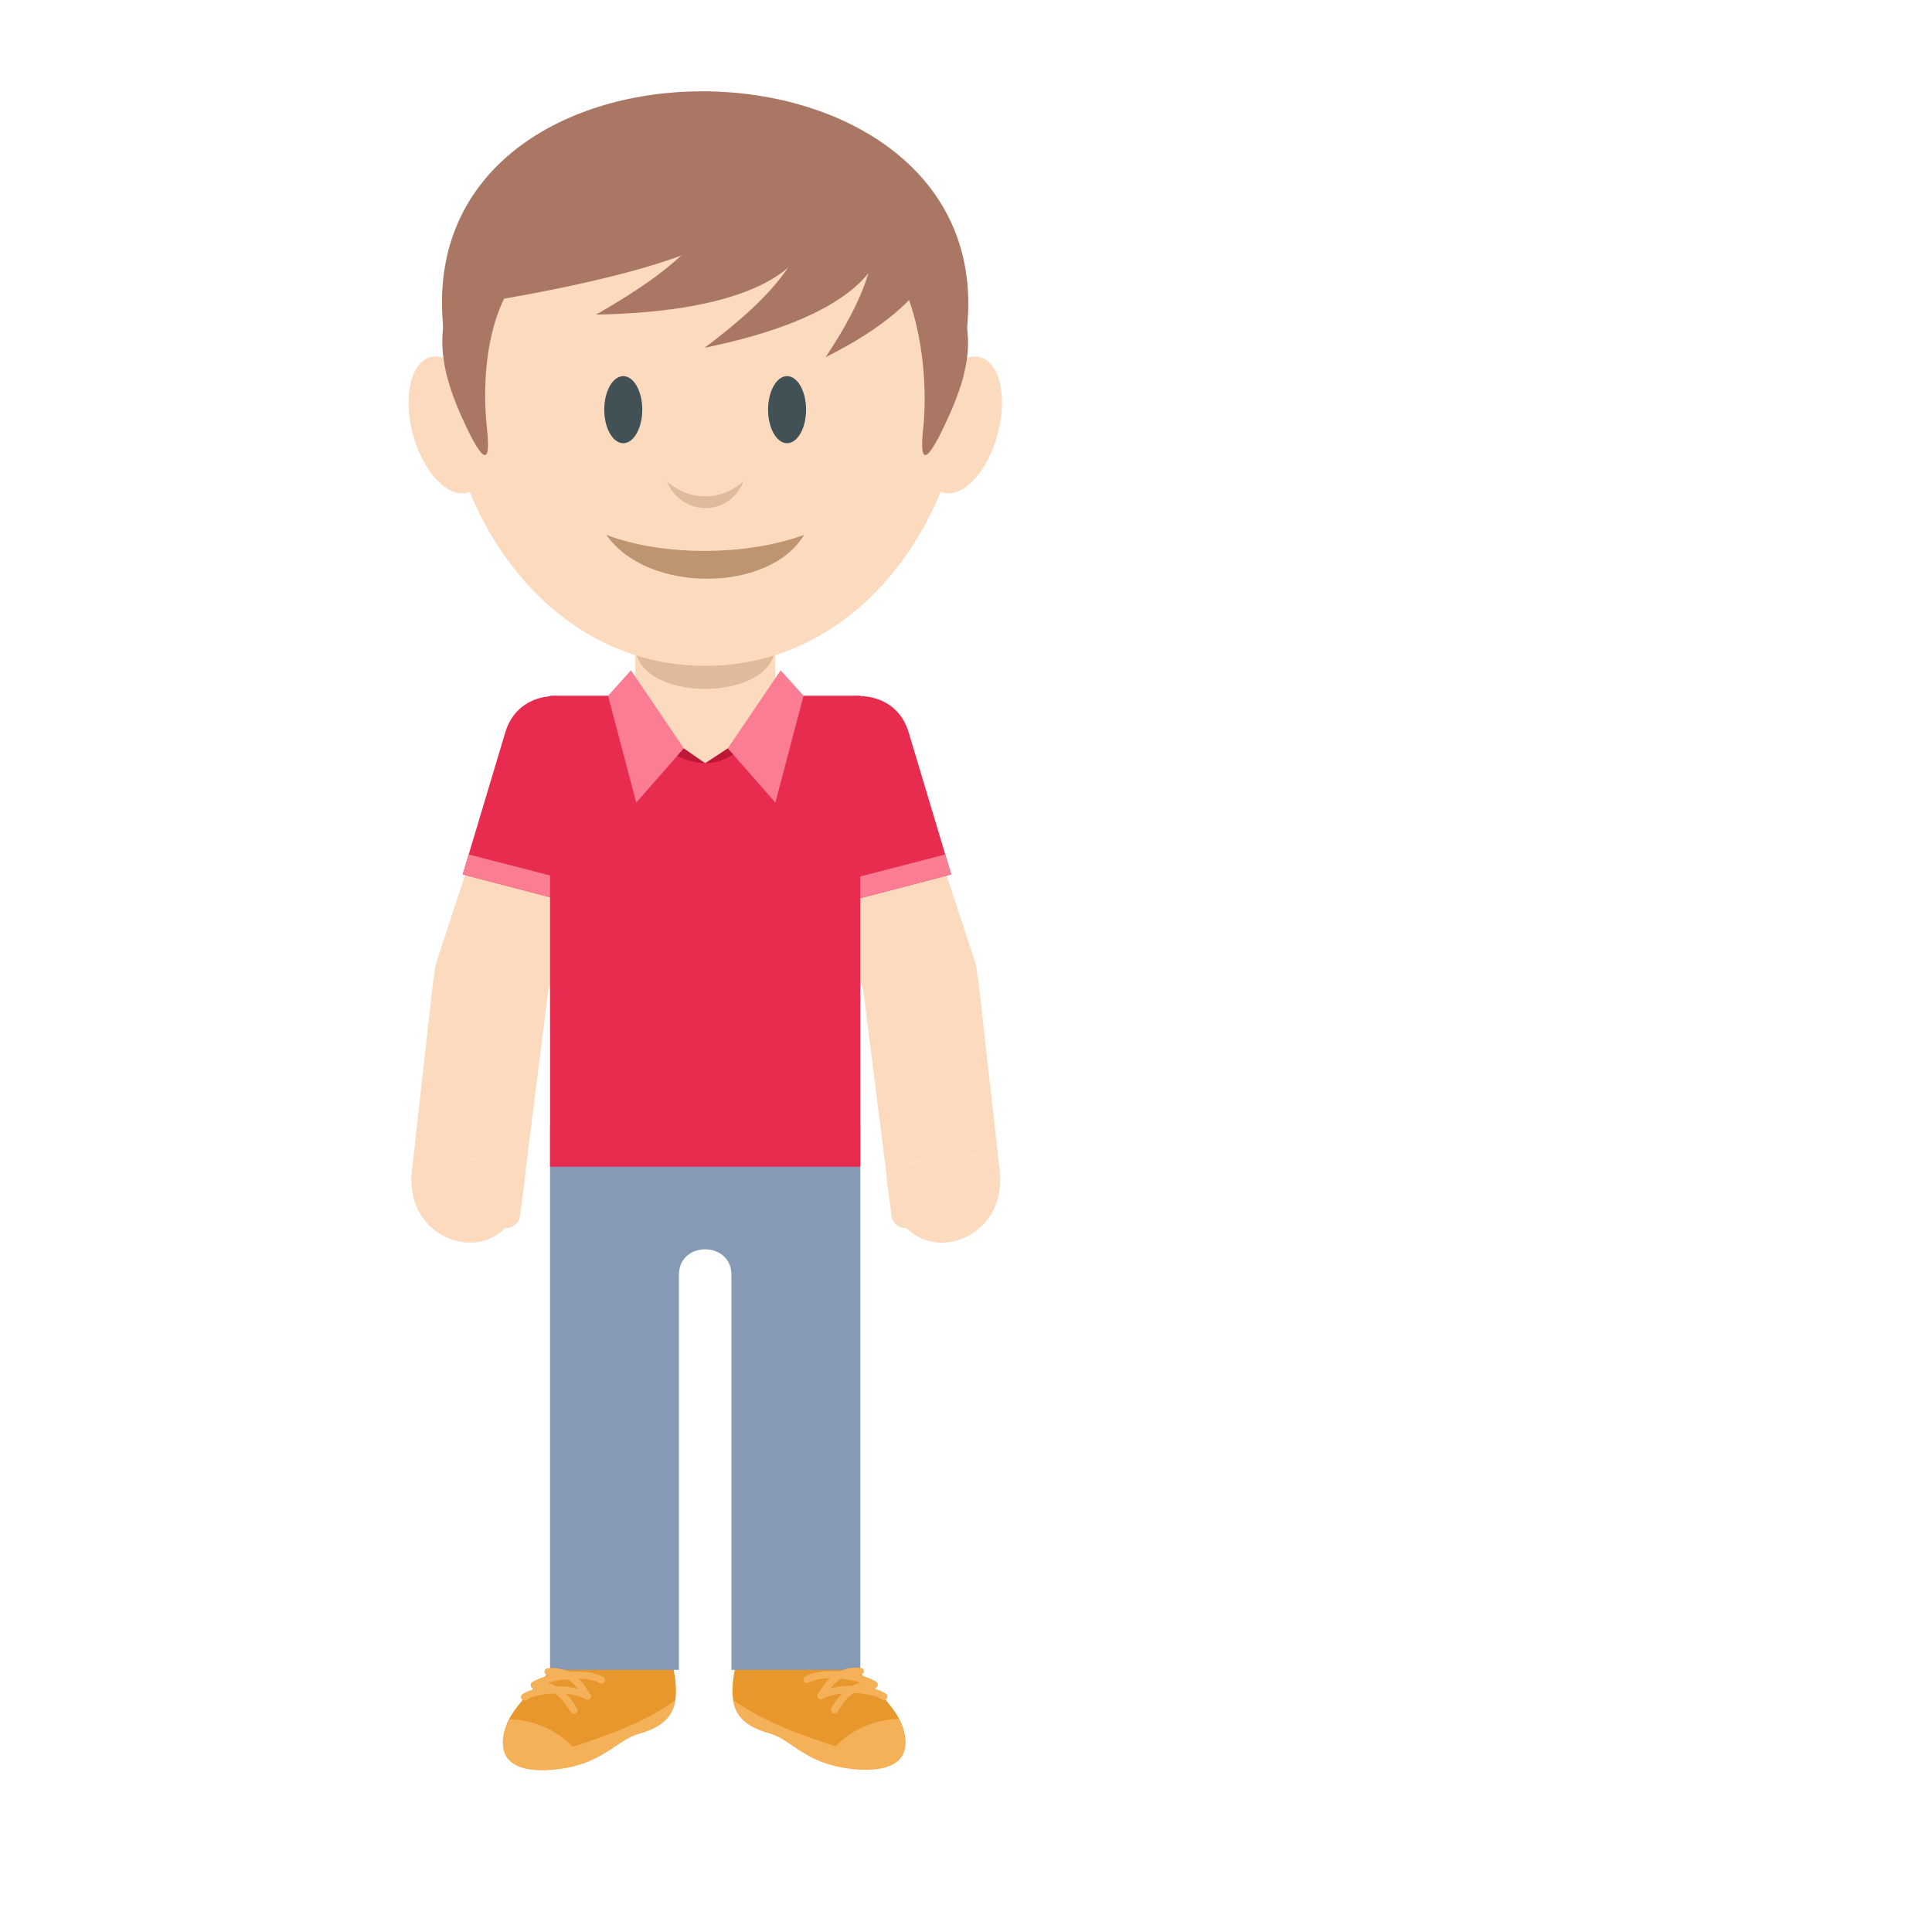<?xml version="1.0" encoding="UTF-8" standalone="no"?>
<!-- Created with Inkscape (http://www.inkscape.org/) -->
<svg id="svg2" xmlns:rdf="http://www.w3.org/1999/02/22-rdf-syntax-ns#" xmlns="http://www.w3.org/2000/svg" xmlns:osb="http://www.openswatchbook.org/uri/2009/osb" xml:space="preserve" height="999.9" width="999.9" version="1.1" xmlns:cc="http://creativecommons.org/ns#" xmlns:dc="http://purl.org/dc/elements/1.1/"><defs id="defs6"/><g id="g10" transform="matrix(1.25,0,0,-1.25,0,999.9)"><g id="g3859" onmouseover='this.style = &quot;border: 10px solid black&quot;;' transform="matrix(0.1,0,0,0.1,-122.022,-27.116)"><g id="g7765" transform="translate(-1150.432,155.788)"><path id="path4535" fill-rule="evenodd" fill="#aa7764" d="m5290.3,7708.5c-1636.9,0-1242.4-2089.1,0-2089.1s1636.8,2089.1,0,2089.1"/><path id="path4537" fill-rule="evenodd" fill="#e8972d" d="m4767.9,1337.5c-114.19-163.8-266.36-258.01-304.36-376.18-61.384-190.82,159.58-191.02,289.54-155.08,121.78,33.671,188.68,112.37,259.07,131.91,181.49,50.46,186.15,153.86,112.72,399.35-73.453,245.49-265.04,153.23-356.97,0"/><path id="path4539" fill-rule="evenodd" fill="#e8972d" d="m5804.7,1337.5c114.21-163.8,266.31-258.01,304.31-376.18,62.573-194.42-170.34-188.5-296.8-152.49-119.81,34.11-181.97,109.95-251.73,129.32-181.52,50.46-186.17,153.86-112.8,399.35,73.453,245.49,265.09,153.23,357.02,0"/><path id="path4541" fill-rule="evenodd" fill="#869ab5" d="m4648,3453,1284.6,0,0-2252.3-533.53,0,0,1635.6c0,140.36-217.45,141.19-217.45,0v-1635.6h-533.58v2252.3"/><path id="path4543" fill-rule="evenodd" fill="#fcdabe" d="m4948.7,4947.8-312.48-947.13c-39.775-120.63-174.89-187.99-300.16-149.64-125.32,38.3-195.26,168.38-155.48,289.03l312.48,947.1c90.785,275.14,541.72,121.58,455.64-139.36"/><path id="path4545" fill-rule="evenodd" fill="#fcdabe" d="m4490.4,3276.1,0,0c31.704-3.752,54.451-31.819,50.554-62.372l-17.256-134.78c-3.947-30.528-33.121-52.431-64.799-48.655-31.729,3.776-54.501,31.844-50.554,62.372l17.256,134.76c3.897,30.552,33.07,52.431,64.799,48.679"/><path id="path4547" fill-rule="evenodd" fill="#fcdabe" d="m4540.9,3213.7,8.4,74.749-464.93,52.48-8.35-74.749c-37.523-330.35,422.02-434.63,464.88-52.48"/><path id="path4549" fill-rule="evenodd" fill="#fcdabe" d="m4549.3,3288.5,90.076,714.01c15.814,125.62-81.296,239.94-212.01,253.51-130.71,13.619-249.2-78.282-263.3-204.1l-79.702-710.94,464.93-52.48"/><path id="path4551" fill-rule="evenodd" fill="#fcdabe" d="m5637.1,4947.8,312.43-947.13c39.826-120.63,174.89-187.99,300.21-149.64,125.27,38.3,195.21,168.38,155.41,289.03l-312.46,947.1c-90.785,275.14-541.67,121.58-455.59-139.36"/><path id="path4553" fill-rule="evenodd" fill="#fcdabe" d="m6095.4,3276.1,0,0c-31.729-3.752-54.451-31.819-50.554-62.372l17.307-134.78c3.897-30.528,33.045-52.431,64.774-48.655,31.729,3.776,54.476,31.844,50.554,62.372l-17.282,134.76c-3.922,30.552-33.07,52.431-64.799,48.679"/><path id="path4555" fill-rule="evenodd" fill="#fcdabe" d="m6044.8,3213.7-8.35,74.749,464.88,52.48,8.4-74.773c37.473-330.33-422.04-434.61-464.93-52.456"/><path id="path4557" fill-rule="evenodd" fill="#fcdabe" d="m6036.5,3288.5-90.102,714.01c-15.839,125.62,81.296,239.94,212.01,253.51,130.71,13.619,249.18-78.282,263.32-204.12l79.652-710.92-464.88-52.48"/><path id="path4559" fill-rule="evenodd" fill="#e82c4f" d="m4648.1,3283.8,1284.5,0,0,1950.1-1284.5,0,0-1950.1z"/><path id="path4561" fill-rule="evenodd" fill="#fcdabe" d="m5290.3,6153.2,0,0c159.51,0,290.04-125.69,290.04-279.33v-639.97c0-153.62-130.53-279.31-290.04-279.31-159.53,0-290.09,125.69-290.09,279.31v639.97c0,153.64,130.56,279.33,290.09,279.33"/><path id="path4563" fill-rule="evenodd" fill="#e0ba9b" d="m5580.4,5442.2,0,0c0-239.89-580.13-239.89-580.13,0,0,239.91,580.13,239.91,580.13,0"/><path id="path4565" fill-rule="evenodd" fill="#fcdabe" d="m5290.3,7642.1c-1634.5,0-1240.7-2284.4,0-2284.4s1634.5,2284.4,0,2284.4"/><path id="path4567" fill-rule="evenodd" fill="#fcdabe" d="m4154.7,6636.2c82.587,20.295,182.83-89.05,224-244.25,41.116-155.17,7.616-297.44-74.971-317.76-82.511-20.271-182.78,89.075-223.95,244.25-41.167,155.17-7.616,297.46,74.92,317.76"/><path id="path4569" fill-rule="evenodd" fill="#fcdabe" d="m6426.8,6636.2c-82.587,20.295-182.86-89.05-223.98-244.25-41.167-155.17-7.616-297.44,74.92-317.76,82.587-20.271,182.86,89.075,223.98,244.25,41.167,155.17,7.616,297.46-74.92,317.76"/><path id="path4571" fill-rule="evenodd" fill="#425156" d="m5629.4,6279.5c43.394,0,78.716,62.372,78.716,138.9,0,76.503-35.322,138.9-78.716,138.9-43.343,0-78.665-62.396-78.665-138.9,0-76.527,35.322-138.9,78.665-138.9"/><path id="path4573" fill-rule="evenodd" fill="#425156" d="m4951.2,6279.5c43.343,0,78.741,62.372,78.741,138.9,0,76.503-35.398,138.9-78.741,138.9s-78.716-62.396-78.716-138.9c0-76.527,35.373-138.9,78.716-138.9"/><path id="path4575" fill-rule="evenodd" fill="#e0ba9b" d="m5449.6,6122.4c-61.131-150.03-257.38-147.38-318.46,0,89.444-81.96,224.1-85.761,318.46,0"/><path id="path4577" fill-rule="evenodd" fill="#aa7764" d="m4387,6337.6c17.939-167.11-24.265-119.8-86.585,11.256-62.32,131.05-107.79,261.79-96.857,391.21,105.11,1249.6,2034.7,1264.9,2172.7,0,14.068-129.15-34.563-260.16-96.858-391.21-62.32-131.05-104.52-178.34-86.585-11.256,21.735,202.93-10.678,494.93-122.16,666.79-197.28,304.11-454.71,127.62-803.7,127.62-348.94,0-512.58,137.14-740.45-143.55-138.13-170.13-162.72-434.19-139.49-650.86"/><path id="path4579" fill-rule="evenodd" fill="#aa7764" d="m4205.6,6762.1c-129.88,1315,2296.2,1283.4,2169.4,0-281.06,784.37-1888.4,784.37-2169.4,0"/><path id="path4581" fill-rule="evenodd" fill="#bf9470" d="m5699.8,5900.2c-141.19-239.21-647.34-245.78-819.01,0,241.81-91.974,589.82-85.639,819.01,0"/><path id="path4583" fill-rule="evenodd" fill="#aa7764" d="m5789,6635.9c410.33,613.66,134.03,781.99-326.02,963.47,590.46,75.796,1293-482.19,326.02-963.47"/><path id="path4585" fill-rule="evenodd" fill="#aa7764" d="m5287.9,6674.6c629.4,470.69,437.66,673.86,91.468,923.74,638.15-44.635,1111.3-677.39-91.468-923.74"/><path id="path4587" fill-rule="evenodd" fill="#aa7764" d="m4838.7,6812.1c547.42,312.59,641.84,536.01,345.1,886.09,672.08-196.18,910.73-863.7-345.1-886.09"/><path id="path4589" fill-rule="evenodd" fill="#aa7764" d="m4366.2,6862.4c289.99,312.59,445.12,448.05,464.05,769.88,706.97-172.33,1193.5-495.17-464.05-769.88"/><path id="path4591" fill-rule="evenodd" fill="#e82c4f" d="m5673.7,4954.2,174-580.67,461.41,120.55-176.13,587.76c-83.118,277.38-538.16,135.42-459.29-127.64"/><path id="path4593" fill-rule="evenodd" fill="#e82c4f" d="m4921.9,4954.2-174.05-580.67-461.41,120.55,176.18,587.76c83.118,277.38,538.11,135.42,459.29-127.64"/><path id="path4595" fill-rule="evenodd" fill="#fa7d94" d="m4286.4,4494.1,24.746,82.643,336.9-86.98,0-90.147-361.65,94.484"/><path id="path4597" fill-rule="evenodd" fill="#f5b158" d="m4480.3,995.92c-6.68-12.45-12.196-25.071-16.345-37.964-61.586-191.49,148.6-187.6,277.34-157.78,134.76,31.208,197.26,114.05,271.24,134.61,97.364,27.02,143.82,69.316,154.67,140.6-103.31-77.38-259.58-140.78-425.28-193.25-70.467,75.185-172.33,112.58-261.63,113.78"/><path id="path4599" fill-rule="nonzero" fill="#f5b158" d="m4551.7,1076.6c-6.756-4.751-16.244-3.362-21.203,3.143-4.934,6.481-3.441,15.617,3.264,20.393,11.867,8.357,30.363,15.788,52.73,21.416h-0.329c-4.403-0.39-8.552,1.048-11.563,3.728-1.594,0.95-3.011,2.217-4.15,3.728-4.959,6.481-3.517,15.617,3.264,20.368,14.726,10.404,42.002,21.367,74.946,29.797-2.404-0.122-4.833-0.292-7.312-0.512-8.299-0.707-15.662,5.189-16.396,13.205-0.734,7.991,5.389,15.081,13.689,15.812,23.759,2.12,44.583-0.195,62.902-5.579v-42.077c-22.519-3.265-43.824-8.016-62.016-13.522,13.006-3.314,24.822-8.162,35.575-14.107,8.755,0.097,17.61-0.122,26.441-0.658v-59.546c-6.325,7.382-13.233,14.423-20.95,20.807-4.352,3.606-8.982,6.992-13.942,10.111-49.846-1.535-95.061-12.45-114.95-26.508zm149.84,125.5c8.906-2.607,17.256-5.945,25.024-9.867l2.252,0.195c49.719,3.801,101.08-0.78,138.68-20.782,7.312-3.849,10.02-12.742,5.971-19.784-3.998-7.066-13.233-9.673-20.546-5.799-23.582,12.548-54.628,17.834-87.242,18.346,20.672-19.516,35.347-42.223,46.91-61.3,5.491-4.386,7.161-12.011,3.593-18.249-3.998-7.066-13.233-9.648-20.546-5.774-23.076,12.231-51.288,19.272-80.512,22.318,19.534-19.905,33.576-42.296,44.532-60.545,4.2-6.968,1.72-15.885-5.491-19.905-7.262-4.044-16.497-1.681-20.697,5.263-8.451,14.009-18.774,30.601-31.932,45.975v59.546c21.102-1.218,42.154-4.239,62.016-9.38-8.046,10.379-17.332,20.466-28.111,29.139-4.833,3.898-9.969,7.529-15.51,10.769-6.224-0.609-12.348-1.364-18.395-2.242v42.077"/><path id="path4601" fill-rule="evenodd" fill="#f5b158" d="m6092.1,997.75c6.68-12.45,12.221-25.071,16.371-37.984,61.561-191.46-150.5-187.58-279.21-157.76-134.79,31.237-195.41,114.05-269.39,134.61-97.364,27.02-143.82,69.316-154.62,140.6,103.28-77.38,259.55-140.78,425.23-193.23,70.467,75.19,172.38,112.56,261.63,113.76"/><path id="path4603" fill-rule="nonzero" fill="#f5b158" d="m5871,1203.9c-8.906-2.607-17.206-5.969-24.999-9.867l-2.277,0.195c-49.719,3.801-101.06-0.78-138.68-20.782-7.312-3.874-9.969-12.742-5.971-19.808,3.998-7.041,13.258-9.648,20.571-5.75,23.607,12.499,54.602,17.81,87.217,18.322-20.621-19.516-35.347-42.223-46.911-61.3-5.465-4.386-7.11-12.036-3.593-18.249,4.048-7.066,13.233-9.648,20.596-5.774,23.025,12.255,51.263,19.272,80.462,22.366-19.483-19.954-33.5-42.369-44.532-60.593-4.2-6.968-1.721-15.885,5.541-19.93,7.211-4.02,16.497-1.657,20.647,5.336,8.451,13.936,18.774,30.552,31.932,45.926v59.57c-21.052-1.243-42.154-4.239-62.016-9.405,8.097,10.355,17.332,20.466,28.162,29.139,4.808,3.898,9.995,7.529,15.51,10.793,6.199-0.658,12.322-1.389,18.344-2.266v42.077zm149.89-125.5c6.705-4.751,16.194-3.338,21.153,3.143,4.934,6.505,3.441,15.642-3.264,20.393-11.867,8.357-30.338,15.788-52.68,21.44l0.329-0.049c4.403-0.39,8.552,1.096,11.588,3.752,1.518,0.95,2.96,2.193,4.15,3.703,4.934,6.505,3.441,15.642-3.264,20.393-14.777,10.404-42.053,21.367-74.971,29.773,2.378-0.097,4.782-0.244,7.262-0.487,8.299-0.707,15.662,5.189,16.396,13.181,0.759,8.04-5.389,15.13-13.689,15.837-23.759,2.12-44.558-0.195-62.902-5.579v-42.077c22.544-3.265,43.824-8.04,62.016-13.522-13.005-3.314-24.746-8.138-35.524-14.107-8.805,0.073-17.636-0.122-26.492-0.633v-59.57c6.326,7.358,13.284,14.448,21.001,20.807,4.352,3.582,9.008,7.017,13.891,10.111,49.922-1.535,95.086-12.474,115-26.508"/><path id="path4605" fill-rule="evenodd" fill="#e82c4f" d="m5000.2,5086.3,290.09-131.71,290.04,131.71,352.21-690.57-1284.5,3.923,352.16,686.65"/><path id="path4607" fill-rule="evenodd" fill="#fa7d94" d="m4983,5339.2-94.783-105.35,116.67-442.43,196.95,224.71-218.84,323.07"/><path id="path4609" fill-rule="evenodd" fill="#fa7d94" d="m5602.9,5339.2,94.783-105.35-116.67-442.43-196.93,224.71,218.81,323.07"/><path id="path4611" fill-rule="evenodd" fill="#bd1837" d="m5290.3,4954.6-88.508,61.592-27.58-31.454c32.665-16.153,77.577-30.138,116.09-30.138zm116.09,36.181c-35.449-21.903-72.112-36.181-116.09-36.181l93.796,61.592,22.291-25.412"/><path id="path4613" fill-rule="evenodd" fill="#fa7d94" d="m6309.1,4494.1-24.746,82.643-351.8-90.902,0-90.147,376.55,98.406"/></g></g></g></svg>

